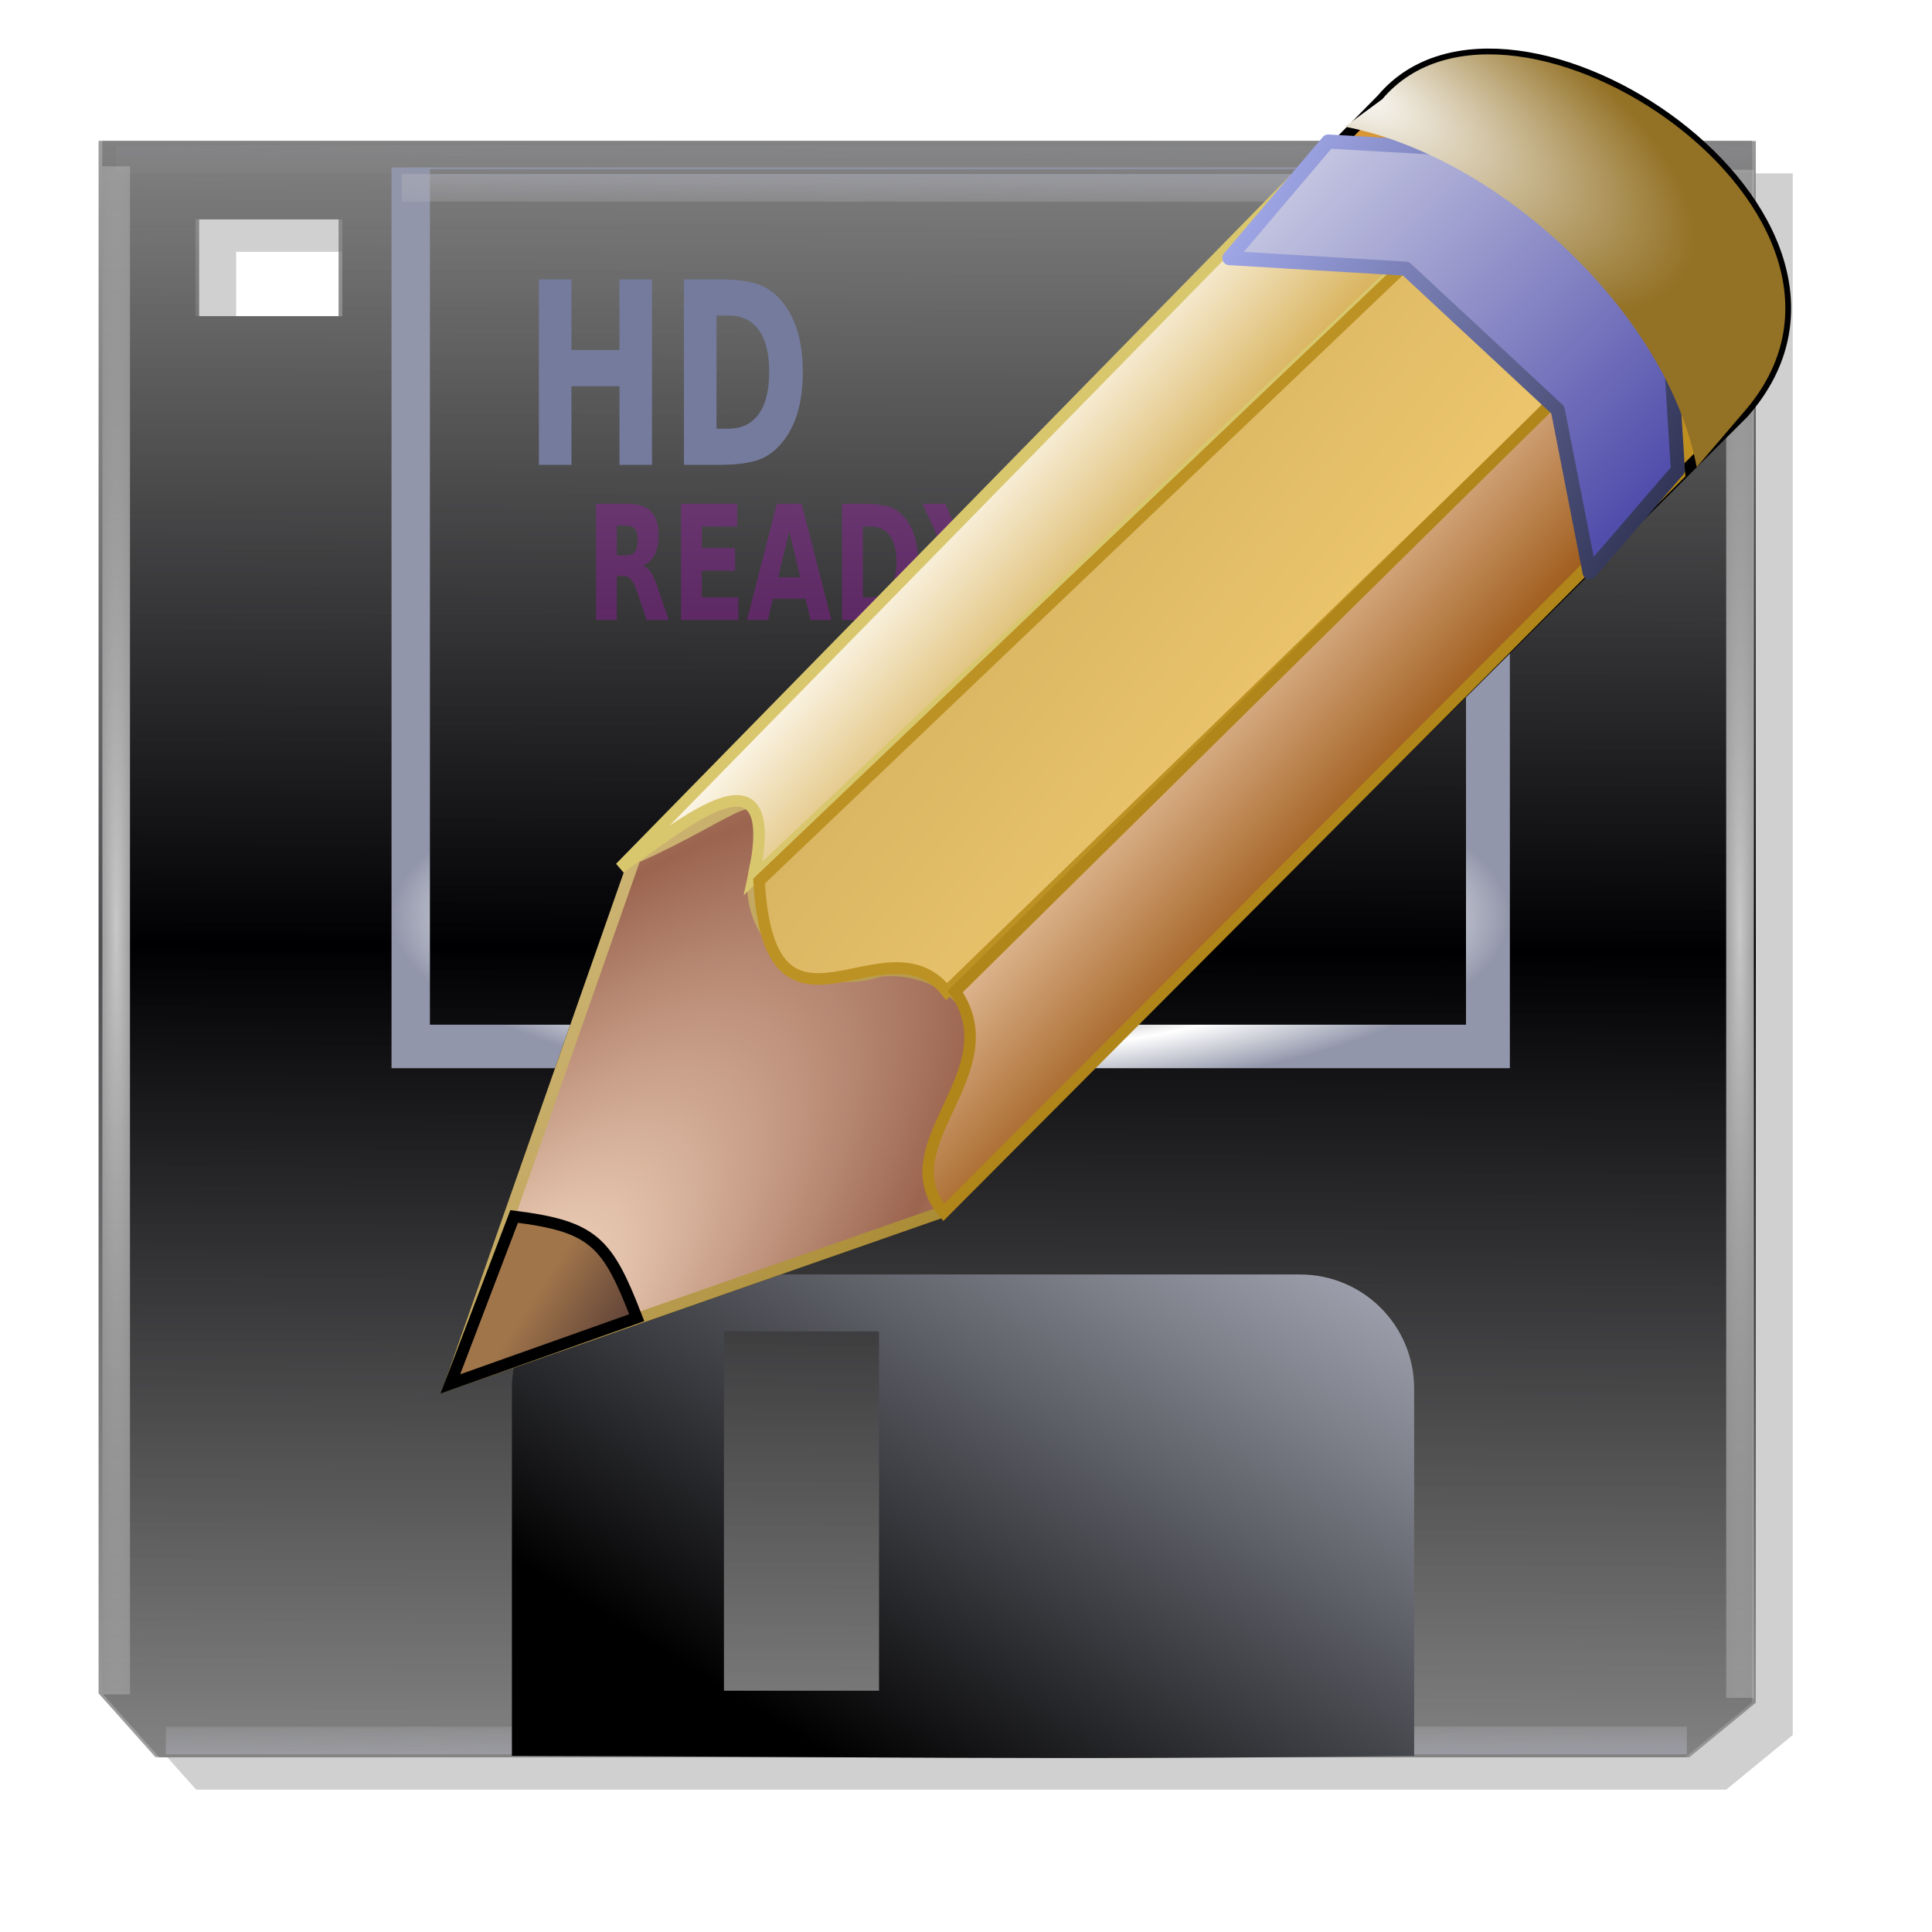 <?xml version="1.0" encoding="UTF-8" standalone="no"?>
<!-- Created with Inkscape (http://www.inkscape.org/) -->
<svg
   xmlns:dc="http://purl.org/dc/elements/1.1/"
   xmlns:cc="http://creativecommons.org/ns#"
   xmlns:rdf="http://www.w3.org/1999/02/22-rdf-syntax-ns#"
   xmlns:svg="http://www.w3.org/2000/svg"
   xmlns="http://www.w3.org/2000/svg"
   xmlns:xlink="http://www.w3.org/1999/xlink"
   xmlns:sodipodi="http://sodipodi.sourceforge.net/DTD/sodipodi-0.dtd"
   xmlns:inkscape="http://www.inkscape.org/namespaces/inkscape"
   id="svg2"
   sodipodi:version="0.32"
   inkscape:version="0.46"
   width="256"
   height="256"
   version="1.0"
   sodipodi:docbase="/media/disk-hdb2/svg1/apps"
   sodipodi:docname="gtk-save-as.svg"
   inkscape:output_extension="org.inkscape.output.svg.inkscape">
  <defs
     id="defs5">
    <inkscape:perspective
       sodipodi:type="inkscape:persp3d"
       inkscape:vp_x="0 : 128 : 1"
       inkscape:vp_y="0 : 1000 : 0"
       inkscape:vp_z="256 : 128 : 1"
       inkscape:persp3d-origin="128 : 85.333333 : 1"
       id="perspective48" />
    <linearGradient
       id="linearGradient2902">
      <stop
         id="stop2904"
         offset="0"
         style="stop-color:#808080;stop-opacity:0.729;" />
      <stop
         id="stop2906"
         offset="1"
         style="stop-color:#000004;stop-opacity:0.694;" />
    </linearGradient>
    <linearGradient
       inkscape:collect="always"
       id="linearGradient2892">
      <stop
         style="stop-color:black;stop-opacity:1;"
         offset="0"
         id="stop2894" />
      <stop
         style="stop-color:#c5c8d8;stop-opacity:1"
         offset="1"
         id="stop2896" />
    </linearGradient>
    <linearGradient
       id="linearGradient2813">
      <stop
         style="stop-color:#3b1b1b;stop-opacity:0;"
         offset="0"
         id="stop2815" />
      <stop
         id="stop2821"
         offset="0.5"
         style="stop-color:#7b7c82;stop-opacity:1;" />
      <stop
         style="stop-color:white;stop-opacity:1;"
         offset="0.75"
         id="stop2823" />
      <stop
         style="stop-color:#9296aa;stop-opacity:1;"
         offset="1"
         id="stop2817" />
    </linearGradient>
    <linearGradient
       id="linearGradient2796"
       inkscape:collect="always">
      <stop
         id="stop2798"
         offset="0"
         style="stop-color:white;stop-opacity:0.784" />
      <stop
         id="stop2800"
         offset="1"
         style="stop-color:#c9c9c9;stop-opacity:0" />
    </linearGradient>
    <linearGradient
       inkscape:collect="always"
       id="linearGradient2780">
      <stop
         style="stop-color:#a0a1b1;stop-opacity:0.783"
         offset="0"
         id="stop2782" />
      <stop
         style="stop-color:#c9c9c9;stop-opacity:0"
         offset="1"
         id="stop2784" />
    </linearGradient>
    <linearGradient
       id="linearGradient2768">
      <stop
         style="stop-color:#a0a0a0;stop-opacity:1;"
         offset="0"
         id="stop2770" />
      <stop
         style="stop-color:#000000;stop-opacity:1;"
         offset="1"
         id="stop2772" />
    </linearGradient>
    <linearGradient
       inkscape:collect="always"
       xlink:href="#linearGradient2768"
       id="linearGradient2938"
       gradientUnits="userSpaceOnUse"
       gradientTransform="translate(-2.516,-1.258)"
       spreadMethod="reflect"
       x1="62.591"
       y1="5.976"
       x2="62.281"
       y2="63.844" />
    <linearGradient
       inkscape:collect="always"
       xlink:href="#linearGradient2780"
       id="linearGradient2940"
       gradientUnits="userSpaceOnUse"
       gradientTransform="matrix(0.989,0,0,1,8.205808e-2,-0.639)"
       x1="56.535"
       y1="7.391"
       x2="56.517"
       y2="11.758" />
    <linearGradient
       inkscape:collect="always"
       xlink:href="#linearGradient2902"
       id="linearGradient2942"
       gradientUnits="userSpaceOnUse"
       gradientTransform="translate(-2.274,-0.774)"
       spreadMethod="reflect"
       x1="62.591"
       y1="5.976"
       x2="62.281"
       y2="63.844" />
    <linearGradient
       inkscape:collect="always"
       xlink:href="#linearGradient2780"
       id="linearGradient2944"
       gradientUnits="userSpaceOnUse"
       gradientTransform="matrix(0.92,0,0,1,3.967,-125.906)"
       x1="56.535"
       y1="7.391"
       x2="56.517"
       y2="11.758" />
    <radialGradient
       inkscape:collect="always"
       xlink:href="#linearGradient2796"
       id="radialGradient2946"
       gradientUnits="userSpaceOnUse"
       gradientTransform="matrix(1.605,-1.577849e-6,1.001507e-7,0.102,-37.21,-105.816)"
       cx="61.545"
       cy="-117.816"
       fx="61.545"
       fy="-117.816"
       r="52.027" />
    <radialGradient
       inkscape:collect="always"
       xlink:href="#linearGradient2796"
       id="radialGradient2948"
       gradientUnits="userSpaceOnUse"
       gradientTransform="matrix(1.605,-1.577849e-6,1.001507e-7,0.102,-37.452,19.237)"
       cx="61.545"
       cy="-117.816"
       fx="61.545"
       fy="-117.816"
       r="52.027" />
    <radialGradient
       inkscape:collect="always"
       xlink:href="#linearGradient2813"
       id="radialGradient2950"
       gradientUnits="userSpaceOnUse"
       gradientTransform="matrix(0.854,-3.900375e-4,2.886779e-5,0.276,231.4,41.008)"
       cx="-196.046"
       cy="69.68"
       fx="-196.046"
       fy="69.68"
       r="44.609" />
    <linearGradient
       inkscape:collect="always"
       xlink:href="#linearGradient2780"
       id="linearGradient2952"
       gradientUnits="userSpaceOnUse"
       gradientTransform="matrix(0.638,0,0,1,22.074,1.307)"
       x1="56.535"
       y1="7.391"
       x2="56.517"
       y2="11.758" />
    <linearGradient
       inkscape:collect="always"
       xlink:href="#linearGradient2892"
       id="linearGradient2954"
       gradientUnits="userSpaceOnUse"
       gradientTransform="translate(0,-2.42)"
       x1="64.906"
       y1="125.578"
       x2="95.625"
       y2="76.103" />
    <radialGradient
       r="31.233"
       fy="24.518"
       fx="185.747"
       cy="24.518"
       cx="185.747"
       gradientTransform="matrix(1.557,0.831,-0.332,0.621,-100.412,-156.667)"
       gradientUnits="userSpaceOnUse"
       id="radialGradient1946"
       xlink:href="#linearGradient2824"
       inkscape:collect="always" />
    <linearGradient
       y2="71.64"
       x2="240.971"
       y1="28.055"
       x1="163.821"
       gradientUnits="userSpaceOnUse"
       id="linearGradient1944"
       xlink:href="#linearGradient2806"
       inkscape:collect="always" />
    <linearGradient
       y2="11.022"
       x2="160.312"
       y1="86.168"
       x1="237.966"
       gradientUnits="userSpaceOnUse"
       id="linearGradient1942"
       xlink:href="#linearGradient2788"
       inkscape:collect="always" />
    <linearGradient
       y2="197.583"
       x2="72.8"
       y1="190.415"
       x1="61.859"
       gradientUnits="userSpaceOnUse"
       id="linearGradient1940"
       xlink:href="#linearGradient2783"
       inkscape:collect="always" />
    <linearGradient
       y2="76.023"
       x2="219.631"
       y1="58.74"
       x1="200.797"
       gradientTransform="matrix(1.634,0,0,1.646,-183.931,3.407)"
       gradientUnits="userSpaceOnUse"
       id="linearGradient1938"
       xlink:href="#linearGradient2778"
       inkscape:collect="always" />
    <linearGradient
       y2="66.881"
       x2="211.413"
       y1="51.1"
       x1="191.625"
       gradientTransform="matrix(1.634,0,0,1.646,-183.931,3.407)"
       gradientUnits="userSpaceOnUse"
       id="linearGradient1936"
       xlink:href="#linearGradient2794"
       inkscape:collect="always" />
    <linearGradient
       y2="47.843"
       x2="202.144"
       y1="37.824"
       x1="191.124"
       gradientTransform="matrix(1.634,0,0,1.646,-183.931,3.407)"
       gradientUnits="userSpaceOnUse"
       id="linearGradient1934"
       xlink:href="#linearGradient2802"
       inkscape:collect="always" />
    <linearGradient
       y2="191.123"
       x2="115.177"
       y1="145.534"
       x1="53.012"
       gradientUnits="userSpaceOnUse"
       id="linearGradient1932"
       xlink:href="#linearGradient2805"
       inkscape:collect="always" />
    <radialGradient
       r="23.317"
       fy="113.94"
       fx="148.061"
       cy="113.94"
       cx="148.061"
       spreadMethod="reflect"
       gradientTransform="matrix(2.81,-3.214,1.26,1.118,-501.637,542.75)"
       gradientUnits="userSpaceOnUse"
       id="radialGradient1930"
       xlink:href="#linearGradient2762"
       inkscape:collect="always" />
    <linearGradient
       y2="69.708"
       x2="208.082"
       y1="51.673"
       x1="176.345"
       gradientTransform="matrix(1.634,0,0,1.646,-183.931,3.407)"
       gradientUnits="userSpaceOnUse"
       id="linearGradient1928"
       xlink:href="#linearGradient2786"
       inkscape:collect="always" />
    <radialGradient
       gradientUnits="userSpaceOnUse"
       gradientTransform="matrix(1.557,0.831,-0.332,0.621,-100.412,-156.667)"
       r="31.233"
       fy="24.518"
       fx="185.747"
       cy="24.518"
       cx="185.747"
       id="radialGradient2822"
       xlink:href="#linearGradient2824"
       inkscape:collect="always" />
    <linearGradient
       gradientUnits="userSpaceOnUse"
       y2="71.64"
       x2="240.971"
       y1="28.055"
       x1="163.821"
       id="linearGradient2804"
       xlink:href="#linearGradient2806"
       inkscape:collect="always" />
    <linearGradient
       gradientUnits="userSpaceOnUse"
       y2="191.123"
       x2="115.177"
       y1="145.534"
       x1="53.012"
       id="linearGradient2803"
       xlink:href="#linearGradient2805"
       inkscape:collect="always" />
    <linearGradient
       gradientUnits="userSpaceOnUse"
       y2="11.022"
       x2="160.312"
       y1="86.168"
       x1="237.966"
       id="linearGradient2795"
       xlink:href="#linearGradient2788"
       inkscape:collect="always" />
    <linearGradient
       gradientUnits="userSpaceOnUse"
       y2="197.583"
       x2="72.8"
       y1="190.415"
       x1="61.859"
       id="linearGradient2791"
       xlink:href="#linearGradient2783"
       inkscape:collect="always" />
    <linearGradient
       gradientTransform="matrix(1.634,0,0,1.646,-183.931,3.407)"
       gradientUnits="userSpaceOnUse"
       y2="47.843"
       x2="202.144"
       y1="37.824"
       x1="191.124"
       id="linearGradient2808"
       xlink:href="#linearGradient2802"
       inkscape:collect="always" />
    <linearGradient
       gradientTransform="matrix(1.634,0,0,1.646,-183.931,3.407)"
       gradientUnits="userSpaceOnUse"
       y2="66.881"
       x2="211.413"
       y1="51.1"
       x1="191.625"
       id="linearGradient2800"
       xlink:href="#linearGradient2794"
       inkscape:collect="always" />
    <linearGradient
       gradientTransform="matrix(1.634,0,0,1.646,-183.931,3.407)"
       gradientUnits="userSpaceOnUse"
       y2="69.708"
       x2="208.082"
       y1="51.673"
       x1="176.345"
       id="linearGradient2792"
       xlink:href="#linearGradient2786"
       inkscape:collect="always" />
    <linearGradient
       gradientTransform="matrix(1.634,0,0,1.646,-183.931,3.407)"
       gradientUnits="userSpaceOnUse"
       y2="76.023"
       x2="219.631"
       y1="58.74"
       x1="200.797"
       id="linearGradient2784"
       xlink:href="#linearGradient2778"
       inkscape:collect="always" />
    <radialGradient
       spreadMethod="reflect"
       gradientUnits="userSpaceOnUse"
       gradientTransform="matrix(2.81,-3.214,1.26,1.118,-501.637,542.75)"
       r="23.317"
       fy="113.94"
       fx="148.061"
       cy="113.94"
       cx="148.061"
       id="radialGradient2770"
       xlink:href="#linearGradient2762"
       inkscape:collect="always" />
    <linearGradient
       id="linearGradient2762"
       inkscape:collect="always">
      <stop
         id="stop2764"
         offset="0"
         style="stop-color:#ffe6ce;stop-opacity:1" />
      <stop
         id="stop2766"
         offset="1"
         style="stop-color:#9b644f;stop-opacity:1" />
    </linearGradient>
    <linearGradient
       id="linearGradient2778"
       inkscape:collect="always">
      <stop
         id="stop2780"
         offset="0"
         style="stop-color:#ffe6ce;stop-opacity:1;" />
      <stop
         id="stop2736"
         offset="1"
         style="stop-color:#995310;stop-opacity:1" />
    </linearGradient>
    <linearGradient
       id="linearGradient2786"
       inkscape:collect="always">
      <stop
         id="stop2788"
         offset="0"
         style="stop-color:#fda451;stop-opacity:1;" />
      <stop
         id="stop2790"
         offset="1"
         style="stop-color:#bf8e21;stop-opacity:1" />
    </linearGradient>
    <linearGradient
       id="linearGradient2794"
       inkscape:collect="always">
      <stop
         id="stop2796"
         offset="0"
         style="stop-color:#dab663;stop-opacity:1" />
      <stop
         id="stop2729"
         offset="1"
         style="stop-color:#ebc46c;stop-opacity:1" />
    </linearGradient>
    <linearGradient
       id="linearGradient2802"
       inkscape:collect="always">
      <stop
         id="stop2804"
         offset="0"
         style="stop-color:#fffcf5;stop-opacity:1" />
      <stop
         id="stop2806"
         offset="1"
         style="stop-color:#dab663;stop-opacity:1" />
    </linearGradient>
    <linearGradient
       inkscape:collect="always"
       id="linearGradient2783">
      <stop
         style="stop-color:#a0754a;stop-opacity:1"
         offset="0"
         id="stop2785" />
      <stop
         style="stop-color:#614338;stop-opacity:1"
         offset="1"
         id="stop2787" />
    </linearGradient>
    <linearGradient
       id="linearGradient2788"
       inkscape:collect="always">
      <stop
         id="stop2791"
         offset="0"
         style="stop-color:#2c289a;stop-opacity:1" />
      <stop
         id="stop2793"
         offset="1"
         style="stop-color:#e6e9f1;stop-opacity:1" />
    </linearGradient>
    <linearGradient
       id="linearGradient2805"
       inkscape:collect="always">
      <stop
         id="stop2807"
         offset="0"
         style="stop-color:#d0b879;stop-opacity:1" />
      <stop
         id="stop2809"
         offset="1"
         style="stop-color:#a88932;stop-opacity:1" />
    </linearGradient>
    <linearGradient
       inkscape:collect="always"
       id="linearGradient2806">
      <stop
         style="stop-color:#a5acee;stop-opacity:1"
         offset="0"
         id="stop2808" />
      <stop
         style="stop-color:#1e213d;stop-opacity:1"
         offset="1"
         id="stop2810" />
    </linearGradient>
    <linearGradient
       inkscape:collect="always"
       id="linearGradient2824">
      <stop
         style="stop-color:white;stop-opacity:1"
         offset="0"
         id="stop2826" />
      <stop
         style="stop-color:#937125;stop-opacity:1"
         offset="1"
         id="stop2828" />
    </linearGradient>
    <inkscape:perspective
       id="perspective2706"
       inkscape:persp3d-origin="128 : 85.333333 : 1"
       inkscape:vp_z="256 : 128 : 1"
       inkscape:vp_y="0 : 1000 : 0"
       inkscape:vp_x="0 : 128 : 1"
       sodipodi:type="inkscape:persp3d" />
    <linearGradient
       inkscape:collect="always"
       xlink:href="#linearGradient2786"
       id="linearGradient3567"
       gradientUnits="userSpaceOnUse"
       gradientTransform="matrix(1.526,0,0,1.538,-161.536,9.149)"
       x1="176.345"
       y1="51.673"
       x2="208.082"
       y2="69.708" />
    <radialGradient
       inkscape:collect="always"
       xlink:href="#linearGradient2762"
       id="radialGradient3569"
       gradientUnits="userSpaceOnUse"
       gradientTransform="matrix(2.625,-3.002,1.177,1.044,-458.339,513.008)"
       spreadMethod="reflect"
       cx="148.061"
       cy="113.94"
       fx="148.061"
       fy="113.94"
       r="23.317" />
    <linearGradient
       inkscape:collect="always"
       xlink:href="#linearGradient2805"
       id="linearGradient3571"
       gradientUnits="userSpaceOnUse"
       gradientTransform="matrix(0.934,0,0,0.934,10.294,5.966)"
       x1="53.012"
       y1="145.534"
       x2="115.177"
       y2="191.123" />
    <linearGradient
       inkscape:collect="always"
       xlink:href="#linearGradient2802"
       id="linearGradient3573"
       gradientUnits="userSpaceOnUse"
       gradientTransform="matrix(1.526,0,0,1.538,-161.536,9.149)"
       x1="191.124"
       y1="37.824"
       x2="202.144"
       y2="47.843" />
    <linearGradient
       inkscape:collect="always"
       xlink:href="#linearGradient2794"
       id="linearGradient3575"
       gradientUnits="userSpaceOnUse"
       gradientTransform="matrix(1.526,0,0,1.538,-161.536,9.149)"
       x1="191.625"
       y1="51.1"
       x2="211.413"
       y2="66.881" />
    <linearGradient
       inkscape:collect="always"
       xlink:href="#linearGradient2778"
       id="linearGradient3577"
       gradientUnits="userSpaceOnUse"
       gradientTransform="matrix(1.526,0,0,1.538,-161.536,9.149)"
       x1="200.797"
       y1="58.74"
       x2="219.631"
       y2="76.023" />
    <linearGradient
       inkscape:collect="always"
       xlink:href="#linearGradient2783"
       id="linearGradient3579"
       gradientUnits="userSpaceOnUse"
       gradientTransform="matrix(0.934,0,0,0.934,10.294,5.966)"
       x1="61.859"
       y1="190.415"
       x2="72.8"
       y2="197.583" />
    <linearGradient
       inkscape:collect="always"
       xlink:href="#linearGradient2788"
       id="linearGradient3581"
       gradientUnits="userSpaceOnUse"
       gradientTransform="matrix(0.934,0,0,0.934,10.294,5.966)"
       x1="237.966"
       y1="86.168"
       x2="160.312"
       y2="11.022" />
    <linearGradient
       inkscape:collect="always"
       xlink:href="#linearGradient2806"
       id="linearGradient3583"
       gradientUnits="userSpaceOnUse"
       gradientTransform="matrix(0.934,0,0,0.934,10.294,5.966)"
       x1="163.821"
       y1="28.055"
       x2="240.971"
       y2="71.64" />
    <radialGradient
       inkscape:collect="always"
       xlink:href="#linearGradient2824"
       id="radialGradient3585"
       gradientUnits="userSpaceOnUse"
       gradientTransform="matrix(1.455,0.776,-0.31,0.58,-83.512,-140.393)"
       cx="185.747"
       cy="24.518"
       fx="185.747"
       fy="24.518"
       r="31.233" />
    <linearGradient
       gradientTransform="matrix(0.458,0,0,0.458,12.358,81.059)"
       y2="50.574"
       x2="215.891"
       y1="113.364"
       x1="155.814"
       spreadMethod="reflect"
       gradientUnits="userSpaceOnUse"
       id="linearGradient3403"
       xlink:href="#linearGradient3369"
       inkscape:collect="always" />
    <linearGradient
       y2="78.618"
       x2="-79.283"
       y1="145.672"
       x1="-81.182"
       gradientUnits="userSpaceOnUse"
       id="linearGradient3397"
       xlink:href="#linearGradient3387"
       inkscape:collect="always" />
    <linearGradient
       gradientUnits="userSpaceOnUse"
       y2="78.618"
       x2="-79.283"
       y1="145.672"
       x1="-81.182"
       id="linearGradient3393"
       xlink:href="#linearGradient3387"
       inkscape:collect="always" />
    <linearGradient
       spreadMethod="reflect"
       gradientUnits="userSpaceOnUse"
       y2="50.574"
       x2="215.891"
       y1="113.364"
       x1="155.814"
       id="linearGradient3375"
       xlink:href="#linearGradient3369"
       inkscape:collect="always" />
    <linearGradient
       y2="-7.475"
       x2="16.093"
       y1="-7.475"
       x1="13.515"
       spreadMethod="reflect"
       gradientUnits="userSpaceOnUse"
       id="linearGradient2595"
       xlink:href="#linearGradient3578"
       inkscape:collect="always" />
    <linearGradient
       y2="-7.475"
       x2="16.093"
       y1="-7.475"
       x1="13.515"
       spreadMethod="reflect"
       gradientUnits="userSpaceOnUse"
       id="linearGradient2593"
       xlink:href="#linearGradient3578"
       inkscape:collect="always" />
    <linearGradient
       y2="-7.475"
       x2="16.093"
       y1="-7.475"
       x1="13.515"
       spreadMethod="reflect"
       gradientUnits="userSpaceOnUse"
       id="linearGradient2591"
       xlink:href="#linearGradient3578"
       inkscape:collect="always" />
    <linearGradient
       y2="-7.475"
       x2="16.093"
       y1="-7.475"
       x1="13.515"
       spreadMethod="reflect"
       gradientUnits="userSpaceOnUse"
       id="linearGradient2589"
       xlink:href="#linearGradient3578"
       inkscape:collect="always" />
    <linearGradient
       y2="-7.475"
       x2="16.093"
       y1="-7.475"
       x1="13.515"
       spreadMethod="reflect"
       gradientUnits="userSpaceOnUse"
       id="linearGradient2587"
       xlink:href="#linearGradient3578"
       inkscape:collect="always" />
    <linearGradient
       y2="-7.475"
       x2="16.093"
       y1="-7.475"
       x1="13.515"
       spreadMethod="reflect"
       gradientUnits="userSpaceOnUse"
       id="linearGradient2585"
       xlink:href="#linearGradient3578"
       inkscape:collect="always" />
    <linearGradient
       y2="-7.475"
       x2="16.093"
       y1="-7.475"
       x1="13.515"
       spreadMethod="reflect"
       gradientUnits="userSpaceOnUse"
       id="linearGradient2583"
       xlink:href="#linearGradient3578"
       inkscape:collect="always" />
    <linearGradient
       y2="-7.475"
       x2="16.093"
       y1="-7.475"
       x1="13.515"
       spreadMethod="reflect"
       gradientUnits="userSpaceOnUse"
       id="linearGradient2581"
       xlink:href="#linearGradient3578"
       inkscape:collect="always" />
    <linearGradient
       y2="-7.475"
       x2="16.093"
       y1="-7.475"
       x1="13.515"
       spreadMethod="reflect"
       gradientUnits="userSpaceOnUse"
       id="linearGradient2579"
       xlink:href="#linearGradient3578"
       inkscape:collect="always" />
    <linearGradient
       y2="-7.475"
       x2="16.093"
       y1="-7.475"
       x1="13.515"
       spreadMethod="reflect"
       gradientUnits="userSpaceOnUse"
       id="linearGradient2577"
       xlink:href="#linearGradient3578"
       inkscape:collect="always" />
    <linearGradient
       y2="-7.475"
       x2="16.093"
       y1="-7.475"
       x1="13.515"
       spreadMethod="reflect"
       gradientUnits="userSpaceOnUse"
       id="linearGradient2575"
       xlink:href="#linearGradient3578"
       inkscape:collect="always" />
    <linearGradient
       y2="-7.475"
       x2="16.093"
       y1="-7.475"
       x1="13.515"
       spreadMethod="reflect"
       gradientUnits="userSpaceOnUse"
       id="linearGradient2573"
       xlink:href="#linearGradient3578"
       inkscape:collect="always" />
    <linearGradient
       y2="-7.475"
       x2="16.093"
       y1="-7.475"
       x1="13.515"
       spreadMethod="reflect"
       gradientUnits="userSpaceOnUse"
       id="linearGradient2571"
       xlink:href="#linearGradient3578"
       inkscape:collect="always" />
    <linearGradient
       y2="-7.475"
       x2="16.093"
       y1="-7.475"
       x1="13.515"
       spreadMethod="reflect"
       gradientUnits="userSpaceOnUse"
       id="linearGradient2569"
       xlink:href="#linearGradient3578"
       inkscape:collect="always" />
    <linearGradient
       y2="-7.475"
       x2="16.093"
       y1="-7.475"
       x1="13.515"
       spreadMethod="reflect"
       gradientUnits="userSpaceOnUse"
       id="linearGradient2567"
       xlink:href="#linearGradient3578"
       inkscape:collect="always" />
    <linearGradient
       y2="-7.475"
       x2="16.093"
       y1="-7.475"
       x1="13.515"
       spreadMethod="reflect"
       gradientUnits="userSpaceOnUse"
       id="linearGradient2565"
       xlink:href="#linearGradient3578"
       inkscape:collect="always" />
    <linearGradient
       y2="-7.475"
       x2="16.093"
       y1="-7.475"
       x1="13.515"
       spreadMethod="reflect"
       gradientUnits="userSpaceOnUse"
       id="linearGradient2563"
       xlink:href="#linearGradient3578"
       inkscape:collect="always" />
    <linearGradient
       y2="-7.475"
       x2="16.093"
       y1="-7.475"
       x1="13.515"
       spreadMethod="reflect"
       gradientUnits="userSpaceOnUse"
       id="linearGradient2561"
       xlink:href="#linearGradient3578"
       inkscape:collect="always" />
    <linearGradient
       y2="-7.475"
       x2="16.093"
       y1="-7.475"
       x1="13.515"
       spreadMethod="reflect"
       gradientUnits="userSpaceOnUse"
       id="linearGradient2559"
       xlink:href="#linearGradient3578"
       inkscape:collect="always" />
    <linearGradient
       y2="-7.475"
       x2="16.093"
       y1="-7.475"
       x1="13.515"
       spreadMethod="reflect"
       gradientUnits="userSpaceOnUse"
       id="linearGradient2557"
       xlink:href="#linearGradient3578"
       inkscape:collect="always" />
    <linearGradient
       y2="-7.475"
       x2="16.093"
       y1="-7.475"
       x1="13.515"
       spreadMethod="reflect"
       gradientUnits="userSpaceOnUse"
       id="linearGradient2555"
       xlink:href="#linearGradient3578"
       inkscape:collect="always" />
    <linearGradient
       y2="-7.475"
       x2="16.093"
       y1="-7.475"
       x1="13.515"
       spreadMethod="reflect"
       gradientUnits="userSpaceOnUse"
       id="linearGradient2553"
       xlink:href="#linearGradient3578"
       inkscape:collect="always" />
    <linearGradient
       y2="-7.475"
       x2="16.093"
       y1="-7.475"
       x1="13.515"
       spreadMethod="reflect"
       gradientUnits="userSpaceOnUse"
       id="linearGradient2551"
       xlink:href="#linearGradient3578"
       inkscape:collect="always" />
    <linearGradient
       y2="-7.475"
       x2="16.093"
       y1="-2.21"
       x1="15.65"
       spreadMethod="reflect"
       gradientUnits="userSpaceOnUse"
       id="linearGradient3610"
       xlink:href="#linearGradient3578"
       inkscape:collect="always" />
    <linearGradient
       y2="-7.475"
       x2="16.093"
       y1="-6.409"
       x1="10.621"
       spreadMethod="reflect"
       gradientUnits="userSpaceOnUse"
       id="linearGradient3608"
       xlink:href="#linearGradient3578"
       inkscape:collect="always" />
    <linearGradient
       y2="-1.513"
       x2="9.718"
       y1="-5.887"
       x1="11.187"
       spreadMethod="reflect"
       gradientUnits="userSpaceOnUse"
       id="linearGradient3606"
       xlink:href="#linearGradient3578"
       inkscape:collect="always" />
    <linearGradient
       y2="-4.516"
       x2="12.916"
       y1="-3.754"
       x1="7.771"
       spreadMethod="reflect"
       gradientUnits="userSpaceOnUse"
       id="linearGradient3604"
       xlink:href="#linearGradient3578"
       inkscape:collect="always" />
    <linearGradient
       y2="-3.733"
       x2="14.94"
       y1="-2.275"
       x1="17.083"
       spreadMethod="reflect"
       gradientUnits="userSpaceOnUse"
       id="linearGradient3602"
       xlink:href="#linearGradient3578"
       inkscape:collect="always" />
    <linearGradient
       y2="-1.992"
       x2="17.377"
       y1="-6.256"
       x1="15.582"
       spreadMethod="reflect"
       gradientUnits="userSpaceOnUse"
       id="linearGradient3600"
       xlink:href="#linearGradient3578"
       inkscape:collect="always" />
    <linearGradient
       y2="-7.475"
       x2="16.093"
       y1="-10.978"
       x1="16.691"
       spreadMethod="reflect"
       gradientUnits="userSpaceOnUse"
       id="linearGradient3598"
       xlink:href="#linearGradient3578"
       inkscape:collect="always" />
    <linearGradient
       y2="-11.199"
       x2="11.132"
       y1="-11.391"
       x1="16.387"
       spreadMethod="reflect"
       gradientUnits="userSpaceOnUse"
       id="linearGradient3596"
       xlink:href="#linearGradient3578"
       inkscape:collect="always" />
    <linearGradient
       y2="-2.688"
       x2="8.696"
       y1="-11.587"
       x1="12.035"
       spreadMethod="reflect"
       gradientUnits="userSpaceOnUse"
       id="linearGradient3594"
       xlink:href="#linearGradient3578"
       inkscape:collect="always" />
    <linearGradient
       y2="-5.778"
       x2="11.372"
       y1="-10.151"
       x1="12.906"
       spreadMethod="reflect"
       gradientUnits="userSpaceOnUse"
       id="linearGradient3592"
       xlink:href="#linearGradient3578"
       inkscape:collect="always" />
    <linearGradient
       y2="-6.953"
       x2="17.747"
       y1="-5.908"
       x1="16.387"
       spreadMethod="reflect"
       gradientUnits="userSpaceOnUse"
       id="linearGradient3590"
       xlink:href="#linearGradient3578"
       inkscape:collect="always" />
    <linearGradient
       y2="-8.019"
       x2="17.075"
       y1="-7.475"
       x1="13.515"
       spreadMethod="reflect"
       gradientUnits="userSpaceOnUse"
       id="linearGradient3588"
       xlink:href="#linearGradient3578"
       inkscape:collect="always" />
    <linearGradient
       y2="-6.583"
       x2="18.617"
       y1="-5.212"
       x1="16.909"
       spreadMethod="reflect"
       gradientUnits="userSpaceOnUse"
       id="linearGradient3586"
       xlink:href="#linearGradient3578"
       inkscape:collect="always" />
    <linearGradient
       spreadMethod="reflect"
       gradientUnits="userSpaceOnUse"
       y2="-7.475"
       x2="16.093"
       y1="-7.475"
       x1="13.515"
       id="linearGradient3584"
       xlink:href="#linearGradient3578"
       inkscape:collect="always" />
    <inkscape:perspective
       sodipodi:type="inkscape:persp3d"
       inkscape:vp_x="0 : 128 : 1"
       inkscape:vp_y="0 : 1000 : 0"
       inkscape:vp_z="256 : 128 : 1"
       inkscape:persp3d-origin="128 : 85.333333 : 1"
       id="perspective2503" />
    <linearGradient
       id="linearGradient3578">
      <stop
         id="stop3580"
         offset="0"
         style="stop-color:#000000;stop-opacity:1;" />
      <stop
         id="stop3582"
         offset="1"
         style="stop-color:#fffcfc;stop-opacity:1;" />
    </linearGradient>
    <linearGradient
       id="linearGradient3369"
       inkscape:collect="always">
      <stop
         id="stop3371"
         offset="0"
         style="stop-color:#6465df;stop-opacity:1" />
      <stop
         id="stop3373"
         offset="1"
         style="stop-color:#ffffff;stop-opacity:1" />
    </linearGradient>
    <linearGradient
       id="linearGradient3387"
       inkscape:collect="always">
      <stop
         id="stop3389"
         offset="0"
         style="stop-color:#000000;stop-opacity:1;" />
      <stop
         id="stop3391"
         offset="1"
         style="stop-color:#ffffff;stop-opacity:1" />
    </linearGradient>
    <linearGradient
       inkscape:collect="always"
       xlink:href="#linearGradient2768"
       id="linearGradient3376"
       gradientUnits="userSpaceOnUse"
       gradientTransform="translate(-2.516,-1.258)"
       spreadMethod="reflect"
       x1="62.591"
       y1="5.976"
       x2="62.281"
       y2="63.844" />
    <linearGradient
       inkscape:collect="always"
       xlink:href="#linearGradient2780"
       id="linearGradient3378"
       gradientUnits="userSpaceOnUse"
       gradientTransform="matrix(0.989,0,0,1,8.205808e-2,-0.639)"
       x1="56.535"
       y1="7.391"
       x2="56.517"
       y2="11.758" />
    <linearGradient
       inkscape:collect="always"
       xlink:href="#linearGradient2902"
       id="linearGradient3380"
       gradientUnits="userSpaceOnUse"
       gradientTransform="translate(-2.274,-0.774)"
       spreadMethod="reflect"
       x1="62.591"
       y1="5.976"
       x2="62.281"
       y2="63.844" />
    <linearGradient
       inkscape:collect="always"
       xlink:href="#linearGradient2780"
       id="linearGradient3382"
       gradientUnits="userSpaceOnUse"
       gradientTransform="matrix(0.92,0,0,1,3.967,-125.906)"
       x1="56.535"
       y1="7.391"
       x2="56.517"
       y2="11.758" />
    <radialGradient
       inkscape:collect="always"
       xlink:href="#linearGradient2796"
       id="radialGradient3384"
       gradientUnits="userSpaceOnUse"
       gradientTransform="matrix(1.605,-1.577849e-6,1.001507e-7,0.102,-37.21,-105.816)"
       cx="61.545"
       cy="-117.816"
       fx="61.545"
       fy="-117.816"
       r="52.027" />
    <radialGradient
       inkscape:collect="always"
       xlink:href="#linearGradient2796"
       id="radialGradient3386"
       gradientUnits="userSpaceOnUse"
       gradientTransform="matrix(1.605,-1.577849e-6,1.001507e-7,0.102,-37.452,19.237)"
       cx="61.545"
       cy="-117.816"
       fx="61.545"
       fy="-117.816"
       r="52.027" />
    <radialGradient
       inkscape:collect="always"
       xlink:href="#linearGradient2813"
       id="radialGradient3388"
       gradientUnits="userSpaceOnUse"
       gradientTransform="matrix(0.854,-3.900375e-4,2.886779e-5,0.276,231.4,41.008)"
       cx="-196.046"
       cy="69.68"
       fx="-196.046"
       fy="69.68"
       r="44.609" />
    <linearGradient
       inkscape:collect="always"
       xlink:href="#linearGradient2780"
       id="linearGradient3390"
       gradientUnits="userSpaceOnUse"
       gradientTransform="matrix(0.638,0,0,1,22.074,1.307)"
       x1="56.535"
       y1="7.391"
       x2="56.517"
       y2="11.758" />
    <linearGradient
       inkscape:collect="always"
       xlink:href="#linearGradient2892"
       id="linearGradient3392"
       gradientUnits="userSpaceOnUse"
       gradientTransform="translate(0,-2.42)"
       x1="64.906"
       y1="125.578"
       x2="95.625"
       y2="76.103" />
    <linearGradient
       inkscape:collect="always"
       xlink:href="#linearGradient2892"
       id="linearGradient3395"
       gradientUnits="userSpaceOnUse"
       gradientTransform="matrix(1.946,0,0,1.946,1.306,-0.724)"
       x1="64.906"
       y1="125.578"
       x2="95.625"
       y2="76.103" />
    <linearGradient
       inkscape:collect="always"
       xlink:href="#linearGradient2780"
       id="linearGradient3398"
       gradientUnits="userSpaceOnUse"
       gradientTransform="matrix(1.242,0,0,1.946,44.259,6.528)"
       x1="56.535"
       y1="7.391"
       x2="56.517"
       y2="11.758" />
    <radialGradient
       inkscape:collect="always"
       xlink:href="#linearGradient2813"
       id="radialGradient3401"
       gradientUnits="userSpaceOnUse"
       gradientTransform="matrix(1.661,-7.5897397e-4,5.6173833e-5,0.538,451.587,83.782)"
       cx="-196.046"
       cy="69.68"
       fx="-196.046"
       fy="69.68"
       r="44.609" />
    <radialGradient
       inkscape:collect="always"
       xlink:href="#linearGradient2796"
       id="radialGradient3405"
       gradientUnits="userSpaceOnUse"
       gradientTransform="matrix(3.122,-3.0703364e-6,1.9488325e-7,0.198,-68.894,38.739)"
       cx="61.545"
       cy="-117.816"
       fx="61.545"
       fy="-117.816"
       r="52.027" />
    <radialGradient
       inkscape:collect="always"
       xlink:href="#linearGradient2796"
       id="radialGradient3408"
       gradientUnits="userSpaceOnUse"
       gradientTransform="matrix(3.122,-3.0703364e-6,1.9488325e-7,0.198,-68.423,-207.213)"
       cx="61.545"
       cy="-117.816"
       fx="61.545"
       fy="-117.816"
       r="52.027" />
    <linearGradient
       inkscape:collect="always"
       xlink:href="#linearGradient2780"
       id="linearGradient3411"
       gradientUnits="userSpaceOnUse"
       gradientTransform="matrix(1.79,0,0,1.946,9.025,-248.985)"
       x1="56.535"
       y1="7.391"
       x2="56.517"
       y2="11.758" />
    <linearGradient
       inkscape:collect="always"
       xlink:href="#linearGradient2902"
       id="linearGradient3414"
       gradientUnits="userSpaceOnUse"
       gradientTransform="matrix(1.946,0,0,1.946,-4.087,1.511)"
       spreadMethod="reflect"
       x1="62.591"
       y1="5.976"
       x2="62.281"
       y2="63.844" />
    <linearGradient
       inkscape:collect="always"
       xlink:href="#linearGradient2780"
       id="linearGradient3418"
       gradientUnits="userSpaceOnUse"
       gradientTransform="matrix(1.924,0,0,1.946,1.465,2.742)"
       x1="56.535"
       y1="7.391"
       x2="56.517"
       y2="11.758" />
    <linearGradient
       inkscape:collect="always"
       xlink:href="#linearGradient2768"
       id="linearGradient3421"
       gradientUnits="userSpaceOnUse"
       gradientTransform="matrix(1.946,0,0,1.946,-3.59,1.537)"
       spreadMethod="reflect"
       x1="62.591"
       y1="5.976"
       x2="62.281"
       y2="63.844" />
  </defs>
  <sodipodi:namedview
     inkscape:window-height="1025"
     inkscape:window-width="1680"
     inkscape:pageshadow="2"
     inkscape:pageopacity="0.0"
     guidetolerance="10.0"
     gridtolerance="10.0"
     objecttolerance="10.0"
     borderopacity="1.0"
     bordercolor="#666666"
     pagecolor="#ffffff"
     id="base"
     width="256px"
     height="256px"
     inkscape:zoom="2.0664062"
     inkscape:cx="128"
     inkscape:cy="128"
     inkscape:window-x="-5"
     inkscape:window-y="0"
     inkscape:current-layer="svg2"
     showgrid="false" />
  <g
     id="g3424">
    <path
       style="fill:#000000;fill-opacity:0.185;stroke:none;stroke-width:0;stroke-linecap:round;stroke-linejoin:round;stroke-miterlimit:4;stroke-dashoffset:0;stroke-opacity:1"
       d="M 18.454,22.969 L 18.454,228.687 L 25.994,237.139 L 228.733,237.139 L 237.55,229.903 L 237.55,22.969 L 18.454,22.969 z M 208.179,32.151 L 227.152,32.151 L 227.152,44.982 L 208.179,44.982 L 208.179,32.151 z M 31.285,33.367 L 50.257,33.367 L 50.257,46.198 L 31.285,46.198 L 31.285,33.367 z"
       id="path2776" />
    <path
       id="rect1873"
       d="M 13.558,18.685 L 13.558,224.403 L 21.098,232.856 L 223.837,232.856 L 232.654,225.619 L 232.654,18.685 L 13.558,18.685 z M 203.283,27.867 L 222.256,27.867 L 222.256,40.698 L 203.283,40.698 L 203.283,27.867 z M 26.389,29.083 L 45.361,29.083 L 45.361,41.914 L 26.389,41.914 L 26.389,29.083 z"
       style="fill:url(#linearGradient3421);fill-opacity:1;stroke:none;stroke-width:0;stroke-linecap:round;stroke-linejoin:round;stroke-miterlimit:4;stroke-dashoffset:0;stroke-opacity:1" />
    <rect
       y="19.265"
       x="15.381"
       height="3.672"
       width="216.603"
       id="rect2778"
       style="fill:url(#linearGradient3418);fill-opacity:1;stroke:none;stroke-width:0;stroke-linecap:round;stroke-linejoin:round;stroke-miterlimit:4;stroke-dasharray:none;stroke-dashoffset:0;stroke-opacity:1" />
    <path
       id="text2919"
       d="M 82.887,73.583 C 83.463,73.583 83.876,73.429 84.124,73.119 C 84.376,72.81 84.503,72.301 84.503,71.594 C 84.503,70.893 84.376,70.391 84.124,70.089 C 83.876,69.786 83.463,69.635 82.887,69.635 L 81.728,69.635 L 81.728,73.583 L 82.887,73.583 M 81.728,76.325 L 81.728,82.15 L 78.975,82.15 L 78.975,66.759 L 83.18,66.759 C 84.586,66.759 85.616,67.099 86.269,67.779 C 86.927,68.46 87.256,69.535 87.256,71.006 C 87.256,72.023 87.084,72.858 86.741,73.511 C 86.402,74.164 85.89,74.645 85.203,74.954 C 85.58,75.078 85.916,75.36 86.212,75.8 C 86.512,76.232 86.815,76.892 87.12,77.779 L 88.614,82.15 L 85.682,82.15 L 84.381,78.325 C 84.119,77.555 83.852,77.03 83.58,76.748 C 83.313,76.466 82.956,76.325 82.508,76.325 L 81.728,76.325 M 90.244,66.759 L 97.674,66.759 L 97.674,69.759 L 92.997,69.759 L 92.997,72.624 L 97.395,72.624 L 97.395,75.624 L 92.997,75.624 L 92.997,79.15 L 97.831,79.15 L 97.831,82.15 L 90.244,82.15 L 90.244,66.759 M 106.734,79.346 L 102.429,79.346 L 101.75,82.15 L 98.982,82.15 L 102.937,66.759 L 106.219,66.759 L 110.173,82.15 L 107.406,82.15 L 106.734,79.346 M 103.115,76.49 L 106.04,76.49 L 104.581,70.367 L 103.115,76.49 M 114.335,69.759 L 114.335,79.15 L 115.321,79.15 C 116.446,79.15 117.304,78.748 117.896,77.944 C 118.491,77.14 118.789,75.971 118.789,74.439 C 118.789,72.913 118.494,71.752 117.903,70.954 C 117.312,70.157 116.451,69.759 115.321,69.759 L 114.335,69.759 M 111.582,66.759 L 114.485,66.759 C 116.106,66.759 117.312,66.927 118.103,67.264 C 118.899,67.594 119.581,68.157 120.148,68.955 C 120.649,69.649 121.02,70.449 121.264,71.356 C 121.507,72.264 121.628,73.291 121.628,74.439 C 121.628,75.6 121.507,76.638 121.264,77.552 C 121.02,78.459 120.649,79.26 120.148,79.954 C 119.576,80.751 118.89,81.318 118.089,81.655 C 117.288,81.985 116.087,82.15 114.485,82.15 L 111.582,82.15 L 111.582,66.759 M 122.25,66.759 L 125.261,66.759 L 127.692,72.243 L 130.123,66.759 L 133.141,66.759 L 129.072,75.666 L 129.072,82.15 L 126.319,82.15 L 126.319,75.666 L 122.25,66.759"
       style="font-size:9.036px;font-style:normal;font-weight:bold;fill:#c916da;fill-opacity:1;stroke:none;stroke-width:1px;stroke-linecap:butt;stroke-linejoin:miter;stroke-opacity:1;font-family:Bitstream Vera Sans" />
    <path
       style="fill:url(#linearGradient3414);fill-opacity:1;stroke:none;stroke-width:0;stroke-linecap:round;stroke-linejoin:round;stroke-miterlimit:4;stroke-dashoffset:0;stroke-opacity:1"
       d="M 13.061,18.659 L 13.061,224.377 L 20.601,232.829 L 223.34,232.829 L 232.157,225.593 L 232.157,18.659 L 13.061,18.659 z M 202.786,27.841 L 221.759,27.841 L 221.759,40.672 L 202.786,40.672 L 202.786,27.841 z M 25.892,29.057 L 44.864,29.057 L 44.864,41.888 L 25.892,41.888 L 25.892,29.057 z"
       id="path2900" />
    <rect
       transform="scale(1,-1)"
       style="fill:url(#linearGradient3411);fill-opacity:1;stroke:none;stroke-width:0;stroke-linecap:round;stroke-linejoin:round;stroke-miterlimit:4;stroke-dasharray:none;stroke-dashoffset:0;stroke-opacity:1"
       id="rect2788"
       width="201.536"
       height="3.672"
       x="21.973"
       y="-232.462" />
    <rect
       transform="matrix(0,1,-1,0,0,0)"
       style="fill:url(#radialGradient3408);fill-opacity:1;stroke:none;stroke-width:0;stroke-linecap:round;stroke-linejoin:round;stroke-miterlimit:4;stroke-dasharray:none;stroke-dashoffset:0;stroke-opacity:1"
       id="rect2792"
       width="202.478"
       height="3.672"
       x="22.506"
       y="-232.399" />
    <rect
       y="13.553"
       x="22.035"
       height="3.672"
       width="202.478"
       id="rect2804"
       style="fill:url(#radialGradient3405);fill-opacity:1;stroke:none;stroke-width:0;stroke-linecap:round;stroke-linejoin:round;stroke-miterlimit:4;stroke-dasharray:none;stroke-dashoffset:0;stroke-opacity:1"
       transform="matrix(0,1,1,0,0,0)" />
    <path
       id="text2910"
       d="M 71.403,37.012 L 75.717,37.012 L 75.717,46.382 L 82.081,46.382 L 82.081,37.012 L 86.395,37.012 L 86.395,61.597 L 82.081,61.597 L 82.081,51.173 L 75.717,51.173 L 75.717,61.597 L 71.403,61.597 L 71.403,37.012 M 94.944,41.804 L 94.944,56.805 L 96.49,56.805 C 98.253,56.805 99.598,56.163 100.524,54.879 C 101.458,53.594 101.925,51.728 101.925,49.28 C 101.925,46.843 101.462,44.987 100.535,43.714 C 99.609,42.44 98.261,41.804 96.49,41.804 L 94.944,41.804 M 90.63,37.012 L 95.179,37.012 C 97.719,37.012 99.609,37.281 100.849,37.819 C 102.096,38.346 103.165,39.246 104.054,40.519 C 104.838,41.628 105.42,42.907 105.801,44.356 C 106.182,45.805 106.373,47.446 106.373,49.28 C 106.373,51.135 106.182,52.793 105.801,54.253 C 105.42,55.702 104.838,56.981 104.054,58.09 C 103.157,59.363 102.082,60.269 100.827,60.807 C 99.572,61.334 97.689,61.597 95.179,61.597 L 90.63,61.597 L 90.63,37.012"
       style="font-size:14.296px;font-style:normal;font-weight:bold;fill:#757b9d;fill-opacity:1;stroke:none;stroke-width:1px;stroke-linecap:butt;stroke-linejoin:miter;stroke-opacity:1;font-family:Bitstream Vera Sans" />
    <path
       id="rect2808"
       d="M 51.88,22.188 L 51.88,141.542 L 200.065,141.542 L 200.065,22.188 L 51.88,22.188 z M 56.967,22.399 L 194.252,22.399 L 194.252,135.778 L 56.967,135.778 L 56.967,22.399 z"
       style="fill:url(#radialGradient3401);fill-opacity:1;stroke:none;stroke-width:0;stroke-linecap:round;stroke-linejoin:round;stroke-miterlimit:4;stroke-dasharray:none;stroke-dashoffset:0;stroke-opacity:1" />
    <rect
       style="fill:url(#linearGradient3398);fill-opacity:1;stroke:none;stroke-width:0;stroke-linecap:round;stroke-linejoin:round;stroke-miterlimit:4;stroke-dasharray:none;stroke-dashoffset:0;stroke-opacity:1"
       id="rect2825"
       width="139.801"
       height="3.672"
       x="53.241"
       y="23.051" />
    <path
       id="rect2829"
       d="M 82.973,168.874 C 74.583,168.874 67.831,175.625 67.831,184.015 L 67.831,232.663 C 112.269,232.744 137.886,233.261 187.382,232.663 L 187.382,184.015 C 187.382,175.625 180.63,168.874 172.241,168.874 L 82.973,168.874 z M 95.925,176.414 L 116.478,176.414 L 116.478,224.028 L 95.925,224.028 L 95.925,176.414 z"
       style="fill:url(#linearGradient3395);fill-opacity:1;stroke:none;stroke-width:0;stroke-linecap:round;stroke-linejoin:round;stroke-miterlimit:4;stroke-dashoffset:0;stroke-opacity:1" />
    <g
       transform="translate(-0.914,-6.403)"
       id="g1960">
      <path
         sodipodi:nodetypes="cccccc"
         id="path1873"
         d="M 60.585,189.783 L 85.052,120.071 L 184.07,19.548 C 201.153,-0.705 254.817,35.232 231.859,61.144 L 125.577,167.06 L 60.585,189.783 z"
         style="fill:url(#linearGradient3567);fill-opacity:1;fill-rule:evenodd;stroke:#000000;stroke-width:1.532px;stroke-linecap:butt;stroke-linejoin:miter;stroke-opacity:1" />
      <path
         style="fill:url(#radialGradient3569);fill-opacity:1;fill-rule:evenodd;stroke:url(#linearGradient3571);stroke-width:1.532px;stroke-linecap:butt;stroke-linejoin:miter;stroke-opacity:1"
         d="M 60.585,189.783 L 85.052,120.071 C 99.445,113.621 101.483,109.08 102.639,116.99 C 96.163,128.368 107.139,138.592 117.505,135.048 C 125.371,134.249 134.682,140.371 127.871,152.039 C 123.894,162.541 123.765,160.446 125.577,167.06 L 60.585,189.783 z"
         id="path1875"
         sodipodi:nodetypes="ccccccc" />
      <path
         sodipodi:nodetypes="ccccc"
         id="path2772"
         d="M 100.727,122.768 L 201.274,27.636 L 176.806,25.71 L 83.095,121.393 C 91.725,115.319 104.796,104.239 100.727,122.768 z"
         style="fill:url(#linearGradient3573);fill-opacity:1;fill-rule:evenodd;stroke:#d9c76e;stroke-width:1.532px;stroke-linecap:butt;stroke-linejoin:miter;stroke-opacity:1" />
      <path
         sodipodi:nodetypes="ccccc"
         id="path2774"
         d="M 101.492,123.153 L 201.656,27.636 L 220.772,46.123 L 126.342,137.788 C 118.318,127.55 102.909,147.99 101.492,123.153 z"
         style="fill:url(#linearGradient3575);fill-opacity:1;fill-rule:evenodd;stroke:#bd9224;stroke-width:1.532px;stroke-linecap:butt;stroke-linejoin:miter;stroke-opacity:1" />
      <path
         sodipodi:nodetypes="ccccc"
         id="path2780"
         d="M 127.489,137.788 L 220.772,45.738 L 223.448,69.232 L 125.959,167.06 C 118.331,158.103 134.909,148.433 127.489,137.788 z"
         style="fill:url(#linearGradient3577);fill-opacity:1;fill-rule:evenodd;stroke:#b08519;stroke-width:1.532px;stroke-linecap:butt;stroke-linejoin:miter;stroke-opacity:1" />
      <path
         sodipodi:nodetypes="cccc"
         id="path1894"
         d="M 60.585,189.783 L 69.04,167.593 C 79.625,168.91 81.415,170.994 85.287,181.006 L 60.585,189.783 z"
         style="fill:url(#linearGradient3579);fill-opacity:1;fill-rule:evenodd;stroke:#000000;stroke-width:1.532px;stroke-linecap:butt;stroke-linejoin:miter;stroke-opacity:1" />
      <path
         sodipodi:nodetypes="ccccccccc"
         id="path2786"
         d="M 176.909,25.155 L 201.246,26.559 L 221.839,46.216 L 223.243,68.68 L 211.542,82.253 L 207.33,60.724 L 187.205,42.003 L 163.804,40.599 L 176.909,25.155 z"
         style="fill:url(#linearGradient3581);fill-opacity:1;fill-rule:evenodd;stroke:url(#linearGradient3583);stroke-width:1.868;stroke-linecap:round;stroke-linejoin:round;stroke-miterlimit:4;stroke-dasharray:none;stroke-opacity:1" />
      <path
         style="fill:url(#radialGradient3585);fill-opacity:1;fill-rule:evenodd;stroke:none;stroke-width:1.64px;stroke-linecap:butt;stroke-linejoin:miter;stroke-opacity:1"
         d="M 179.124,23.192 L 184.07,19.548 C 201.153,-0.705 254.817,35.232 231.859,61.144 L 225.733,68.308 C 221.87,47.812 199.373,27.078 179.124,23.192 z"
         id="path2812"
         sodipodi:nodetypes="ccccc" />
    </g>
  </g>
  <g
     inkscape:label="1. réteg"
     id="layer1"
     transform="translate(1.667,-0.268)">
    <g
       id="g2637">
      <g
         id="g3612"
         transform="translate(-2.572,0)">
        <g
           id="g2650"
           style="font-size:12px;font-style:normal;font-weight:normal;fill:url(#linearGradient3584);fill-opacity:1;stroke:none;stroke-width:1px;stroke-linecap:butt;stroke-linejoin:miter;stroke-opacity:1;font-family:Bitstream Vera Sans">
          <path
             style="fill:url(#linearGradient2551);fill-opacity:1"
             id="path2652"
             d="M 16.188,-12.219 L 12.094,-12.188 L 12.801,-11.48 L 16.895,-11.512 L 16.188,-12.219 z" />
          <path
             style="fill:url(#linearGradient2553);fill-opacity:1"
             id="path2654"
             d="M 12.094,-12.188 L 8.75,-3.438 L 9.457,-2.73 L 12.801,-11.48 L 12.094,-12.188 z" />
          <path
             style="fill:url(#linearGradient2555);fill-opacity:1"
             id="path2662"
             d="M 14.75,-5.688 L 15.531,-3.469 L 16.238,-2.762 L 15.457,-4.98 L 14.75,-5.688 z" />
          <path
             style="fill:url(#linearGradient2557);fill-opacity:1"
             id="path2664"
             d="M 15.531,-3.469 L 15.531,-3.438 L 16.238,-2.73 L 16.238,-2.762 L 15.531,-3.469 z" />
          <path
             style="fill:url(#linearGradient2559);fill-opacity:1"
             id="path2672"
             d="M 17.92,-11.52 C 17.479,-11.961 16.896,-12.234 16.188,-12.219 L 16.895,-11.512 C 17.604,-11.527 18.186,-11.254 18.627,-10.812 L 17.92,-11.52 z" />
          <path
             style="fill:url(#linearGradient3598);fill-opacity:1"
             id="path2674"
             d="M 16.219,-11.969 C 16.818,-11.966 17.317,-11.726 17.7,-11.343 L 18.407,-10.636 C 18.024,-11.019 17.525,-11.259 16.926,-11.262 L 16.219,-11.969 z" />
          <path
             style="fill:url(#linearGradient2561);fill-opacity:1"
             id="path2676"
             d="M 17.7,-11.343 C 19.262,-9.781 18.899,-5.843 15.594,-5.906 L 16.301,-5.199 C 19.606,-5.136 19.969,-9.074 18.407,-10.636 L 17.7,-11.343 z" />
          <path
             style="fill:url(#linearGradient2563);fill-opacity:1"
             id="path2678"
             d="M 15.594,-5.906 L 16.375,-3.719 L 17.082,-3.012 L 16.301,-5.199 L 15.594,-5.906 z" />
          <path
             style="fill:url(#linearGradient2565);fill-opacity:1"
             id="path2680"
             d="M 16.375,-3.719 L 15.719,-3.719 L 16.426,-3.012 L 17.082,-3.012 L 16.375,-3.719 z" />
          <path
             style="fill:url(#linearGradient2567);fill-opacity:1"
             id="path2684"
             d="M 14.875,-5.969 L 10.562,-5.969 L 11.27,-5.262 L 15.582,-5.262 L 14.875,-5.969 z" />
          <path
             style="fill:url(#linearGradient2569);fill-opacity:1"
             id="path2686"
             d="M 10.562,-5.969 L 9.75,-3.75 L 10.457,-3.043 L 11.27,-5.262 L 10.562,-5.969 z" />
          <path
             style="fill:url(#linearGradient3594);fill-opacity:1"
             id="path2690"
             d="M 9.188,-3.75 L 12.281,-11.906 L 12.988,-11.199 L 9.895,-3.043 L 9.188,-3.75 z" />
          <path
             style="fill:url(#linearGradient3608);fill-opacity:1"
             id="path2660"
             d="M 10.812,-5.688 L 14.75,-5.688 L 15.457,-4.98 L 11.52,-4.98 L 10.812,-5.688 z" />
          <path
             style="fill:url(#linearGradient3610);fill-opacity:1"
             id="path2682"
             d="M 15.719,-3.719 L 14.875,-5.969 L 15.582,-5.262 L 16.426,-3.012 L 15.719,-3.719 z" />
          <path
             style="fill:url(#linearGradient2571);fill-opacity:1"
             id="path2688"
             d="M 9.75,-3.75 L 9.188,-3.75 L 9.895,-3.043 L 10.457,-3.043 L 9.75,-3.75 z" />
          <path
             style="fill:url(#linearGradient3596);fill-opacity:1"
             id="path2692"
             d="M 12.281,-11.906 L 16.219,-11.969 L 16.926,-11.262 L 12.988,-11.199 L 12.281,-11.906 z" />
          <path
             style="fill:url(#linearGradient2573);fill-opacity:1"
             id="path2694"
             d="M 13.594,-11.375 L 15.438,-6.438 L 16.145,-5.73 L 14.301,-10.668 L 13.594,-11.375 z" />
          <path
             style="fill:url(#linearGradient2575);fill-opacity:1"
             id="path2698"
             d="M 17.297,-10.695 C 16.872,-11.12 16.292,-11.392 15.594,-11.375 L 16.301,-10.668 C 17,-10.685 17.579,-10.413 18.004,-9.988 L 17.297,-10.695 z" />
          <path
             style="fill:url(#linearGradient2577);fill-opacity:1"
             id="path2700"
             d="M 15.594,-11.375 L 13.594,-11.375 L 14.301,-10.668 L 16.301,-10.668 L 15.594,-11.375 z" />
          <path
             style="fill:url(#linearGradient2579);fill-opacity:1"
             id="path2702"
             d="M 12.5,-11.25 L 10.719,-6.375 L 11.426,-5.668 L 13.207,-10.543 L 12.5,-11.25 z" />
          <path
             style="fill:url(#linearGradient2581);fill-opacity:1"
             id="path2704"
             d="M 10.719,-6.375 L 14.719,-6.312 L 15.426,-5.605 L 11.426,-5.668 L 10.719,-6.375 z" />
          <path
             style="fill:url(#linearGradient2583);fill-opacity:1"
             id="path2706"
             d="M 14.719,-6.312 L 12.969,-11.25 L 13.676,-10.543 L 15.426,-5.605 L 14.719,-6.312 z" />
          <path
             style="fill:url(#linearGradient2585);fill-opacity:1"
             id="path2708"
             d="M 12.969,-11.25 L 12.5,-11.25 L 13.207,-10.543 L 13.676,-10.543 L 12.969,-11.25 z" />
          <path
             style="fill:url(#linearGradient2587);fill-opacity:1"
             id="path2710"
             d="M 13.969,-11.125 L 15.562,-11.125 L 16.27,-10.418 L 14.676,-10.418 L 13.969,-11.125 z" />
          <path
             style="fill:url(#linearGradient2589);fill-opacity:1"
             id="path2712"
             d="M 15.562,-11.125 C 16.263,-11.142 16.808,-10.898 17.189,-10.517 L 17.896,-9.809 C 17.515,-10.191 16.97,-10.435 16.27,-10.418 L 15.562,-11.125 z" />
          <path
             style="fill:url(#linearGradient3588);fill-opacity:1"
             id="path2714"
             d="M 17.189,-10.517 C 18.416,-9.29 17.957,-6.644 15.594,-6.719 L 16.301,-6.012 C 18.665,-5.937 19.123,-8.583 17.896,-9.809 L 17.189,-10.517 z" />
          <path
             style="fill:url(#linearGradient2591);fill-opacity:1"
             id="path2716"
             d="M 15.594,-6.719 L 13.969,-11.125 L 14.676,-10.418 L 16.301,-6.012 L 15.594,-6.719 z" />
          <path
             style="fill:url(#linearGradient3590);fill-opacity:1"
             id="path2696"
             d="M 15.438,-6.438 C 18.435,-6.363 18.668,-9.323 17.297,-10.695 L 18.004,-9.988 C 19.375,-8.616 19.142,-5.656 16.145,-5.73 L 15.438,-6.438 z" />
          <path
             style="fill:url(#linearGradient3592);fill-opacity:1"
             id="path2722"
             d="M 11.156,-6.656 L 12.75,-11.031 L 13.457,-10.324 L 11.863,-5.949 L 11.156,-6.656 z" />
          <path
             style="fill:url(#linearGradient2593);fill-opacity:1"
             id="path2718"
             d="M 12.75,-11.031 L 14.375,-6.656 L 15.082,-5.949 L 13.457,-10.324 L 12.75,-11.031 z" />
          <path
             style="fill:url(#linearGradient2595);fill-opacity:1"
             id="path2720"
             d="M 14.375,-6.656 L 11.156,-6.656 L 11.863,-5.949 L 15.082,-5.949 L 14.375,-6.656 z" />
          <path
             style="fill:url(#linearGradient3586);fill-opacity:1"
             id="path2670"
             d="M 15.969,-5.688 C 19.235,-5.625 19.619,-9.821 17.92,-11.52 L 18.627,-10.812 C 20.326,-9.114 19.942,-4.918 16.676,-4.98 L 15.969,-5.688 z" />
          <path
             style="fill:url(#linearGradient3600);fill-opacity:1"
             id="path2668"
             d="M 16.781,-3.438 L 15.969,-5.688 L 16.676,-4.98 L 17.488,-2.73 L 16.781,-3.438 z" />
          <path
             style="fill:url(#linearGradient3602);fill-opacity:1"
             id="path2666"
             d="M 15.531,-3.438 L 16.781,-3.438 L 17.488,-2.73 L 16.238,-2.73 L 15.531,-3.438 z" />
          <path
             style="fill:url(#linearGradient3604);fill-opacity:1"
             id="path2656"
             d="M 8.75,-3.438 L 10,-3.438 L 10.707,-2.73 L 9.457,-2.73 L 8.75,-3.438 z" />
          <path
             style="fill:url(#linearGradient3606);fill-opacity:1"
             id="path2658"
             d="M 10,-3.438 L 10.812,-5.688 L 11.52,-4.98 L 10.707,-2.73 L 10,-3.438 z" />
        </g>
        <path
           id="path2505"
           d="M 16.188,-12.175 L 12.094,-12.144 L 8.75,-3.394 L 10,-3.394 L 10.812,-5.644 L 14.75,-5.644 L 15.531,-3.425 L 15.531,-3.394 L 16.781,-3.394 L 15.969,-5.644 C 20.084,-5.565 19.623,-12.248 16.188,-12.175 z M 16.219,-11.925 C 19.263,-11.911 19.709,-5.784 15.594,-5.863 L 16.375,-3.675 L 15.719,-3.675 L 14.875,-5.925 L 10.562,-5.925 L 9.75,-3.706 L 9.187,-3.706 L 12.281,-11.863 L 16.219,-11.925 z M 13.594,-11.331 L 15.438,-6.394 C 19.363,-6.296 18.548,-11.404 15.594,-11.331 L 13.594,-11.331 z M 12.5,-11.206 L 10.719,-6.331 L 14.719,-6.269 L 12.969,-11.206 L 12.5,-11.206 z M 13.969,-11.081 L 15.562,-11.081 C 18.517,-11.154 18.692,-6.578 15.594,-6.675 L 13.969,-11.081 z M 12.75,-10.988 L 14.375,-6.613 L 11.156,-6.613 L 12.75,-10.988 z"
           style="font-size:12px;font-style:normal;font-weight:normal;fill:#333333;fill-opacity:1;stroke:none;stroke-width:1px;stroke-linecap:butt;stroke-linejoin:miter;stroke-opacity:1;font-family:Bitstream Vera Sans" />
      </g>
      <path
         id="text2170"
         d="M 6.087,-4.024 C 6.077,-4.035 6.065,-4.043 6.053,-4.048 C 6.04,-4.054 6.027,-4.056 6.012,-4.056 C 5.959,-4.056 5.918,-4.025 5.89,-3.962 C 5.861,-3.899 5.847,-3.809 5.847,-3.691 L 5.847,-3.143 L 5.753,-3.143 L 5.753,-4.184 L 5.847,-4.184 L 5.847,-4.022 C 5.867,-4.085 5.893,-4.132 5.924,-4.162 C 5.956,-4.193 5.994,-4.209 6.039,-4.209 C 6.046,-4.209 6.053,-4.208 6.061,-4.206 C 6.068,-4.205 6.077,-4.203 6.087,-4.199 L 6.087,-4.024 M 6.385,-4.064 C 6.335,-4.064 6.295,-4.028 6.266,-3.956 C 6.237,-3.885 6.222,-3.787 6.222,-3.663 C 6.222,-3.538 6.236,-3.44 6.265,-3.368 C 6.295,-3.297 6.334,-3.261 6.385,-3.261 C 6.435,-3.261 6.474,-3.297 6.504,-3.369 C 6.533,-3.441 6.547,-3.539 6.547,-3.663 C 6.547,-3.786 6.533,-3.883 6.504,-3.955 C 6.474,-4.028 6.435,-4.064 6.385,-4.064 M 6.385,-4.209 C 6.466,-4.209 6.53,-4.16 6.577,-4.064 C 6.623,-3.967 6.647,-3.833 6.647,-3.663 C 6.647,-3.492 6.623,-3.358 6.577,-3.261 C 6.53,-3.165 6.466,-3.116 6.385,-3.116 C 6.303,-3.116 6.239,-3.165 6.193,-3.261 C 6.146,-3.358 6.123,-3.492 6.123,-3.663 C 6.123,-3.833 6.146,-3.967 6.193,-4.064 C 6.239,-4.16 6.303,-4.209 6.385,-4.209 M 7.022,-4.064 C 6.972,-4.064 6.932,-4.028 6.903,-3.956 C 6.874,-3.885 6.859,-3.787 6.859,-3.663 C 6.859,-3.538 6.874,-3.44 6.903,-3.368 C 6.932,-3.297 6.972,-3.261 7.022,-3.261 C 7.072,-3.261 7.112,-3.297 7.141,-3.369 C 7.17,-3.441 7.185,-3.539 7.185,-3.663 C 7.185,-3.786 7.17,-3.883 7.141,-3.955 C 7.112,-4.028 7.072,-4.064 7.022,-4.064 M 7.022,-4.209 C 7.104,-4.209 7.168,-4.16 7.214,-4.064 C 7.261,-3.967 7.284,-3.833 7.284,-3.663 C 7.284,-3.492 7.261,-3.358 7.214,-3.261 C 7.168,-3.165 7.104,-3.116 7.022,-3.116 C 6.941,-3.116 6.876,-3.165 6.83,-3.261 C 6.784,-3.358 6.761,-3.492 6.761,-3.663 C 6.761,-3.833 6.784,-3.967 6.83,-4.064 C 6.876,-4.16 6.941,-4.209 7.022,-4.209 M 7.532,-4.479 L 7.532,-4.184 L 7.724,-4.184 L 7.724,-4.051 L 7.532,-4.051 L 7.532,-3.486 C 7.532,-3.401 7.538,-3.347 7.55,-3.323 C 7.563,-3.298 7.589,-3.286 7.628,-3.286 L 7.724,-3.286 L 7.724,-3.143 L 7.628,-3.143 C 7.556,-3.143 7.506,-3.168 7.479,-3.217 C 7.451,-3.266 7.437,-3.356 7.437,-3.486 L 7.437,-4.051 L 7.369,-4.051 L 7.369,-4.184 L 7.437,-4.184 L 7.437,-4.479 L 7.532,-4.479 M 7.955,-4.376 L 7.955,-3.855 L 8.084,-3.855 C 8.132,-3.855 8.169,-3.877 8.195,-3.923 C 8.222,-3.968 8.235,-4.032 8.235,-4.116 C 8.235,-4.199 8.222,-4.263 8.195,-4.308 C 8.169,-4.353 8.132,-4.376 8.084,-4.376 L 7.955,-4.376 M 7.852,-4.53 L 8.084,-4.53 C 8.17,-4.53 8.234,-4.495 8.277,-4.424 C 8.321,-4.354 8.343,-4.251 8.343,-4.116 C 8.343,-3.979 8.321,-3.876 8.277,-3.806 C 8.234,-3.736 8.17,-3.701 8.084,-3.701 L 7.955,-3.701 L 7.955,-3.143 L 7.852,-3.143 L 7.852,-4.53 M 8.69,-3.666 C 8.614,-3.666 8.562,-3.65 8.532,-3.619 C 8.503,-3.587 8.489,-3.533 8.489,-3.457 C 8.489,-3.397 8.5,-3.348 8.521,-3.312 C 8.543,-3.277 8.573,-3.259 8.611,-3.259 C 8.663,-3.259 8.704,-3.293 8.736,-3.36 C 8.767,-3.427 8.783,-3.517 8.783,-3.628 L 8.783,-3.666 L 8.69,-3.666 M 8.877,-3.737 L 8.877,-3.143 L 8.783,-3.143 L 8.783,-3.301 C 8.762,-3.238 8.735,-3.191 8.703,-3.161 C 8.671,-3.131 8.632,-3.116 8.586,-3.116 C 8.528,-3.116 8.481,-3.146 8.446,-3.206 C 8.412,-3.266 8.395,-3.346 8.395,-3.446 C 8.395,-3.563 8.416,-3.651 8.459,-3.711 C 8.502,-3.77 8.566,-3.8 8.652,-3.8 L 8.783,-3.8 L 8.783,-3.817 C 8.783,-3.895 8.769,-3.956 8.74,-3.999 C 8.712,-4.042 8.672,-4.064 8.621,-4.064 C 8.588,-4.064 8.557,-4.057 8.526,-4.042 C 8.495,-4.028 8.465,-4.007 8.437,-3.978 L 8.437,-4.136 C 8.471,-4.16 8.504,-4.178 8.537,-4.19 C 8.569,-4.203 8.6,-4.209 8.631,-4.209 C 8.713,-4.209 8.775,-4.17 8.816,-4.092 C 8.856,-4.014 8.877,-3.895 8.877,-3.737 M 9.07,-4.589 L 9.164,-4.589 L 9.164,-3.143 L 9.07,-3.143 L 9.07,-4.589 M 9.717,-3.669 C 9.717,-3.58 9.729,-3.51 9.753,-3.46 C 9.778,-3.409 9.811,-3.384 9.853,-3.384 C 9.894,-3.384 9.927,-3.41 9.951,-3.461 C 9.975,-3.511 9.987,-3.581 9.987,-3.669 C 9.987,-3.755 9.975,-3.824 9.95,-3.875 C 9.926,-3.926 9.893,-3.952 9.852,-3.952 C 9.811,-3.952 9.778,-3.927 9.753,-3.876 C 9.729,-3.825 9.717,-3.756 9.717,-3.669 M 9.995,-3.391 C 9.974,-3.343 9.951,-3.308 9.925,-3.285 C 9.898,-3.263 9.868,-3.252 9.833,-3.252 C 9.775,-3.252 9.727,-3.29 9.69,-3.367 C 9.654,-3.444 9.636,-3.545 9.636,-3.669 C 9.636,-3.792 9.654,-3.893 9.691,-3.971 C 9.727,-4.048 9.775,-4.087 9.833,-4.087 C 9.868,-4.087 9.899,-4.075 9.925,-4.051 C 9.952,-4.028 9.975,-3.993 9.995,-3.946 L 9.995,-4.068 L 10.068,-4.068 L 10.068,-3.384 C 10.117,-3.398 10.156,-3.439 10.184,-3.508 C 10.212,-3.577 10.226,-3.667 10.226,-3.776 C 10.226,-3.843 10.22,-3.905 10.21,-3.963 C 10.199,-4.021 10.183,-4.075 10.161,-4.125 C 10.126,-4.206 10.083,-4.268 10.032,-4.31 C 9.981,-4.354 9.926,-4.376 9.866,-4.376 C 9.825,-4.376 9.785,-4.365 9.746,-4.345 C 9.708,-4.325 9.673,-4.295 9.64,-4.256 C 9.587,-4.193 9.545,-4.11 9.515,-4.007 C 9.485,-3.905 9.47,-3.794 9.47,-3.674 C 9.47,-3.576 9.48,-3.483 9.499,-3.397 C 9.519,-3.311 9.547,-3.235 9.584,-3.17 C 9.62,-3.105 9.661,-3.056 9.708,-3.023 C 9.754,-2.989 9.805,-2.972 9.858,-2.972 C 9.902,-2.972 9.945,-2.986 9.987,-3.013 C 10.029,-3.039 10.068,-3.078 10.103,-3.128 L 10.149,-3.025 C 10.107,-2.965 10.06,-2.919 10.01,-2.887 C 9.96,-2.855 9.909,-2.839 9.858,-2.839 C 9.795,-2.839 9.736,-2.86 9.68,-2.9 C 9.624,-2.941 9.575,-3 9.531,-3.077 C 9.488,-3.154 9.455,-3.244 9.432,-3.345 C 9.409,-3.448 9.398,-3.557 9.398,-3.674 C 9.398,-3.787 9.41,-3.894 9.433,-3.997 C 9.456,-4.099 9.489,-4.188 9.531,-4.266 C 9.575,-4.345 9.626,-4.405 9.683,-4.446 C 9.741,-4.488 9.801,-4.509 9.865,-4.509 C 9.937,-4.509 10.004,-4.482 10.066,-4.428 C 10.127,-4.375 10.179,-4.298 10.221,-4.199 C 10.246,-4.138 10.266,-4.072 10.279,-4.001 C 10.292,-3.93 10.299,-3.856 10.299,-3.78 C 10.299,-3.617 10.272,-3.489 10.218,-3.395 C 10.164,-3.3 10.09,-3.252 9.995,-3.248 L 9.995,-3.391 M 10.846,-3.702 C 10.846,-3.826 10.831,-3.922 10.803,-3.99 C 10.775,-4.058 10.736,-4.092 10.686,-4.092 C 10.635,-4.092 10.596,-4.058 10.568,-3.99 C 10.54,-3.922 10.526,-3.826 10.526,-3.702 C 10.526,-3.579 10.54,-3.483 10.568,-3.415 C 10.596,-3.347 10.635,-3.313 10.686,-3.313 C 10.736,-3.313 10.775,-3.347 10.803,-3.415 C 10.831,-3.483 10.846,-3.579 10.846,-3.702 M 10.939,-3.299 C 10.939,-3.122 10.918,-2.99 10.875,-2.904 C 10.831,-2.817 10.765,-2.774 10.676,-2.774 C 10.644,-2.774 10.613,-2.779 10.583,-2.788 C 10.554,-2.797 10.526,-2.81 10.498,-2.829 L 10.498,-2.995 C 10.526,-2.968 10.553,-2.948 10.58,-2.935 C 10.607,-2.922 10.634,-2.915 10.662,-2.915 C 10.723,-2.915 10.769,-2.945 10.8,-3.004 C 10.83,-3.062 10.846,-3.15 10.846,-3.268 L 10.846,-3.353 C 10.826,-3.291 10.801,-3.246 10.771,-3.215 C 10.741,-3.185 10.705,-3.17 10.663,-3.17 C 10.593,-3.17 10.536,-3.218 10.494,-3.316 C 10.451,-3.413 10.43,-3.542 10.43,-3.702 C 10.43,-3.863 10.451,-3.992 10.494,-4.089 C 10.536,-4.187 10.593,-4.235 10.663,-4.235 C 10.705,-4.235 10.741,-4.22 10.771,-4.19 C 10.801,-4.159 10.826,-4.114 10.846,-4.052 L 10.846,-4.21 L 10.939,-4.21 L 10.939,-3.299 M 11.576,-4.01 C 11.6,-4.087 11.628,-4.144 11.66,-4.18 C 11.693,-4.217 11.731,-4.235 11.775,-4.235 C 11.835,-4.235 11.88,-4.197 11.913,-4.121 C 11.945,-4.045 11.961,-3.938 11.961,-3.798 L 11.961,-3.17 L 11.867,-3.17 L 11.867,-3.792 C 11.867,-3.892 11.857,-3.966 11.838,-4.014 C 11.818,-4.062 11.789,-4.087 11.749,-4.087 C 11.701,-4.087 11.662,-4.057 11.634,-3.998 C 11.606,-3.94 11.592,-3.859 11.592,-3.758 L 11.592,-3.17 L 11.498,-3.17 L 11.498,-3.792 C 11.498,-3.892 11.488,-3.966 11.469,-4.014 C 11.449,-4.062 11.419,-4.087 11.379,-4.087 C 11.331,-4.087 11.293,-4.057 11.265,-3.997 C 11.237,-3.939 11.223,-3.859 11.223,-3.758 L 11.223,-3.17 L 11.129,-3.17 L 11.129,-4.21 L 11.223,-4.21 L 11.223,-4.049 C 11.244,-4.112 11.27,-4.159 11.3,-4.19 C 11.33,-4.22 11.365,-4.235 11.406,-4.235 C 11.447,-4.235 11.483,-4.216 11.511,-4.178 C 11.541,-4.139 11.562,-4.084 11.576,-4.01 M 12.407,-3.693 C 12.332,-3.693 12.279,-3.677 12.25,-3.645 C 12.221,-3.614 12.206,-3.56 12.206,-3.484 C 12.206,-3.423 12.217,-3.375 12.239,-3.339 C 12.261,-3.304 12.291,-3.286 12.329,-3.286 C 12.381,-3.286 12.422,-3.319 12.453,-3.386 C 12.485,-3.454 12.501,-3.543 12.501,-3.655 L 12.501,-3.693 L 12.407,-3.693 M 12.594,-3.763 L 12.594,-3.17 L 12.501,-3.17 L 12.501,-3.328 C 12.479,-3.265 12.453,-3.218 12.421,-3.187 C 12.389,-3.158 12.35,-3.143 12.304,-3.143 C 12.245,-3.143 12.199,-3.173 12.164,-3.232 C 12.13,-3.292 12.113,-3.372 12.113,-3.473 C 12.113,-3.59 12.134,-3.678 12.177,-3.737 C 12.22,-3.797 12.284,-3.827 12.369,-3.827 L 12.501,-3.827 L 12.501,-3.843 C 12.501,-3.922 12.486,-3.983 12.458,-4.025 C 12.43,-4.069 12.39,-4.09 12.339,-4.09 C 12.306,-4.09 12.274,-4.083 12.244,-4.069 C 12.213,-4.055 12.183,-4.033 12.154,-4.005 L 12.154,-4.163 C 12.189,-4.187 12.222,-4.205 12.254,-4.217 C 12.286,-4.229 12.318,-4.235 12.348,-4.235 C 12.431,-4.235 12.493,-4.196 12.533,-4.118 C 12.574,-4.04 12.594,-3.922 12.594,-3.763 M 12.788,-4.21 L 12.881,-4.21 L 12.881,-3.17 L 12.788,-3.17 L 12.788,-4.21 M 12.788,-4.615 L 12.881,-4.615 L 12.881,-4.399 L 12.788,-4.399 L 12.788,-4.615 M 13.077,-4.615 L 13.171,-4.615 L 13.171,-3.17 L 13.077,-3.17 L 13.077,-4.615 M 13.379,-3.406 L 13.487,-3.406 L 13.487,-3.17 L 13.379,-3.17 L 13.379,-3.406 M 14.108,-4.17 L 14.108,-4.01 C 14.082,-4.037 14.055,-4.057 14.029,-4.07 C 14.002,-4.084 13.975,-4.09 13.948,-4.09 C 13.887,-4.09 13.84,-4.055 13.807,-3.984 C 13.773,-3.914 13.756,-3.816 13.756,-3.689 C 13.756,-3.562 13.773,-3.463 13.807,-3.393 C 13.84,-3.323 13.887,-3.288 13.948,-3.288 C 13.975,-3.288 14.002,-3.294 14.029,-3.307 C 14.055,-3.321 14.082,-3.341 14.108,-3.368 L 14.108,-3.21 C 14.082,-3.187 14.055,-3.171 14.027,-3.16 C 13.999,-3.148 13.969,-3.143 13.938,-3.143 C 13.852,-3.143 13.784,-3.192 13.733,-3.291 C 13.683,-3.389 13.657,-3.522 13.657,-3.689 C 13.657,-3.859 13.683,-3.992 13.734,-4.089 C 13.785,-4.187 13.855,-4.235 13.944,-4.235 C 13.973,-4.235 14.001,-4.23 14.029,-4.219 C 14.056,-4.208 14.083,-4.192 14.108,-4.17 M 14.493,-4.09 C 14.443,-4.09 14.403,-4.054 14.374,-3.983 C 14.345,-3.911 14.33,-3.814 14.33,-3.689 C 14.33,-3.565 14.345,-3.466 14.374,-3.395 C 14.403,-3.323 14.443,-3.288 14.493,-3.288 C 14.543,-3.288 14.583,-3.324 14.612,-3.396 C 14.641,-3.467 14.656,-3.565 14.656,-3.689 C 14.656,-3.812 14.641,-3.91 14.612,-3.982 C 14.583,-4.054 14.543,-4.09 14.493,-4.09 M 14.493,-4.235 C 14.575,-4.235 14.639,-4.187 14.685,-4.09 C 14.732,-3.994 14.755,-3.86 14.755,-3.689 C 14.755,-3.519 14.732,-3.385 14.685,-3.288 C 14.639,-3.191 14.575,-3.143 14.493,-3.143 C 14.412,-3.143 14.347,-3.191 14.301,-3.288 C 14.255,-3.385 14.232,-3.519 14.232,-3.689 C 14.232,-3.86 14.255,-3.994 14.301,-4.09 C 14.347,-4.187 14.412,-4.235 14.493,-4.235 M 15.354,-4.01 C 15.377,-4.087 15.405,-4.144 15.438,-4.18 C 15.47,-4.217 15.509,-4.235 15.553,-4.235 C 15.612,-4.235 15.658,-4.197 15.69,-4.121 C 15.723,-4.045 15.739,-3.938 15.739,-3.798 L 15.739,-3.17 L 15.644,-3.17 L 15.644,-3.792 C 15.644,-3.892 15.635,-3.966 15.615,-4.014 C 15.596,-4.062 15.567,-4.087 15.527,-4.087 C 15.478,-4.087 15.44,-4.057 15.412,-3.998 C 15.384,-3.94 15.37,-3.859 15.37,-3.758 L 15.37,-3.17 L 15.275,-3.17 L 15.275,-3.792 C 15.275,-3.892 15.266,-3.966 15.246,-4.014 C 15.227,-4.062 15.197,-4.087 15.157,-4.087 C 15.109,-4.087 15.071,-4.057 15.043,-3.997 C 15.015,-3.939 15,-3.859 15,-3.758 L 15,-3.17 L 14.906,-3.17 L 14.906,-4.21 L 15,-4.21 L 15,-4.049 C 15.022,-4.112 15.047,-4.159 15.077,-4.19 C 15.107,-4.22 15.143,-4.235 15.184,-4.235 C 15.225,-4.235 15.26,-4.216 15.289,-4.178 C 15.318,-4.139 15.34,-4.084 15.354,-4.01"
         style="font-size:4px;font-style:normal;font-weight:normal;fill:#d40000;fill-opacity:1;stroke:none;stroke-width:1px;stroke-linecap:butt;stroke-linejoin:miter;stroke-opacity:1;font-family:Bitstream Vera Sans"
         sodipodi:nodetypes="csssccccccssscccsssssssccsssssssccsssssssccssssssscccccccsccccsccccccccccsssccccsssccccccssssscccccccssssscccsssccssscccccccsssssssccsssssssccccsssssssssssssssccssssssssssssssscccsssssssccsssccsssccssssssscccccsssccccsssccccsssccccccsssccssssscccccccssssscccsssccssscccccccccccccccccccccccsssssssccsssssssccsssssssccsssssssccsssccccsssccccsssccccccsssc" />
    </g>
  </g>
</svg>
